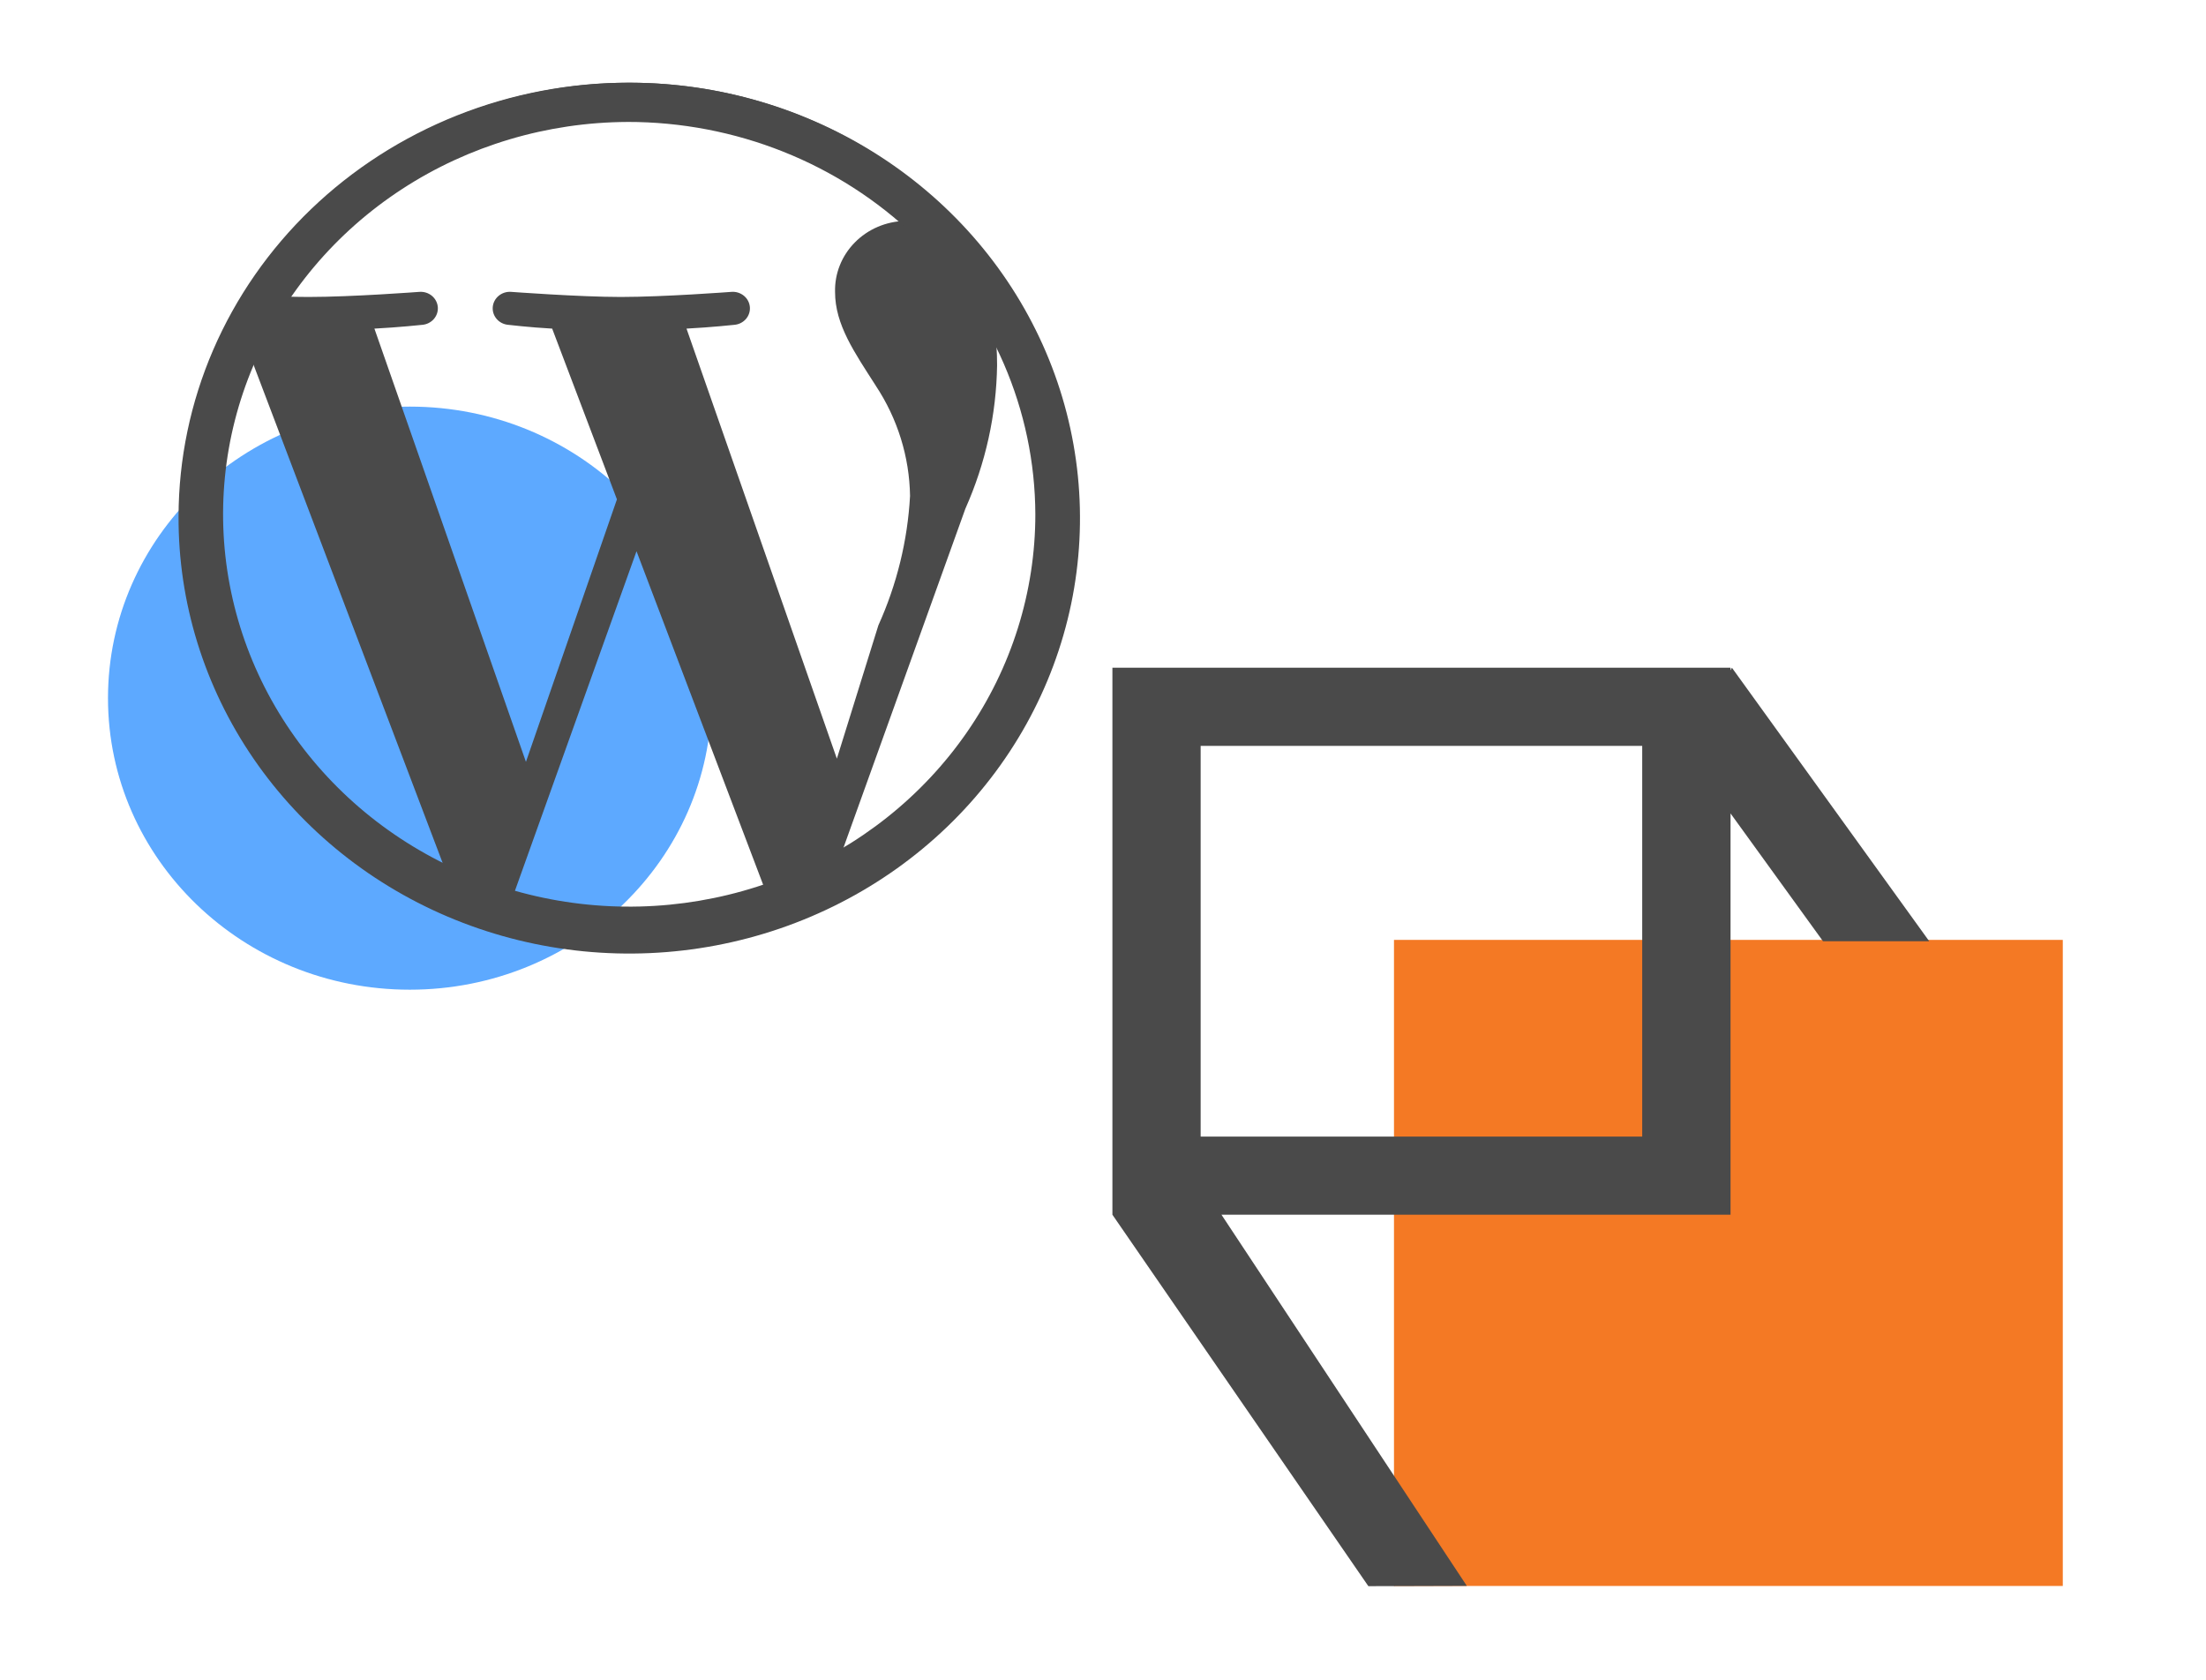<svg width="109" height="83" viewBox="0 0 109 83" fill="none" xmlns="http://www.w3.org/2000/svg">
<g opacity="0.83">
<path d="M20.248 48.904C28.483 48.904 35.159 42.454 35.159 34.498C35.159 26.542 28.483 20.092 20.248 20.092C12.012 20.092 5.336 26.542 5.336 34.498C5.336 42.454 12.012 48.904 20.248 48.904Z" fill="#3C97FF"/>
</g>
<path d="M8.822 25.504C8.802 29.763 10.091 33.933 12.525 37.484C14.96 41.036 18.431 43.809 22.499 45.452C26.567 47.096 31.048 47.536 35.374 46.717C39.701 45.898 43.679 43.857 46.804 40.852C49.929 37.847 52.06 34.013 52.928 29.837C53.795 25.66 53.36 21.329 51.678 17.392C49.995 13.454 47.14 10.088 43.475 7.72C39.811 5.351 35.501 4.087 31.092 4.087V4.087C28.174 4.081 25.284 4.629 22.585 5.702C19.887 6.775 17.434 8.35 15.366 10.339C13.298 12.327 11.656 14.69 10.533 17.291C9.41 19.893 8.829 22.683 8.822 25.502V25.504ZM10.535 25.504C10.535 22.733 11.141 19.993 12.315 17.464L22.119 43.292C18.651 41.681 15.724 39.156 13.675 36.01C11.626 32.863 10.537 29.221 10.535 25.504ZM31.09 45.269C29.124 45.27 27.169 44.999 25.282 44.467L31.451 27.238L37.769 43.879C37.81 43.973 37.858 44.063 37.914 44.148C35.722 44.892 33.415 45.272 31.092 45.27L31.09 45.269ZM47.701 25.133C48.698 22.895 49.23 20.489 49.267 18.053C49.269 17.373 49.221 16.693 49.125 16.019C51.691 20.541 52.323 25.854 50.884 30.82C49.444 35.786 46.049 40.01 41.425 42.587L47.701 25.133ZM43.269 19.054C44.349 20.684 44.936 22.572 44.966 24.506C44.845 26.711 44.315 28.877 43.401 30.9L41.35 37.488L33.921 16.238C35.161 16.173 36.273 16.052 36.273 16.052C36.497 16.036 36.704 15.934 36.851 15.77C36.997 15.605 37.069 15.391 37.052 15.175C37.035 14.959 36.93 14.758 36.76 14.617C36.589 14.476 36.368 14.405 36.144 14.422C36.144 14.422 32.814 14.674 30.669 14.674C28.652 14.674 25.256 14.422 25.256 14.422C25.033 14.405 24.811 14.475 24.641 14.616C24.47 14.757 24.364 14.957 24.347 15.174C24.329 15.39 24.402 15.604 24.547 15.769C24.693 15.934 24.901 16.036 25.125 16.052C25.125 16.052 26.176 16.177 27.283 16.238L30.483 24.675L25.987 37.646L18.5 16.238C19.74 16.173 20.855 16.052 20.855 16.052C20.965 16.044 21.073 16.015 21.172 15.966C21.271 15.917 21.36 15.85 21.432 15.769C21.504 15.687 21.559 15.593 21.593 15.491C21.628 15.388 21.641 15.281 21.633 15.174C21.624 15.067 21.593 14.962 21.543 14.867C21.493 14.771 21.423 14.686 21.339 14.616C21.254 14.546 21.157 14.493 21.051 14.46C20.945 14.427 20.834 14.414 20.723 14.422C20.723 14.422 17.398 14.674 15.248 14.674C14.864 14.674 14.41 14.665 13.927 14.651C15.568 12.256 17.726 10.233 20.253 8.72C22.781 7.208 25.617 6.241 28.567 5.888C31.517 5.535 34.512 5.803 37.345 6.674C40.178 7.545 42.782 8.998 44.978 10.934C44.891 10.927 44.802 10.917 44.714 10.917C43.775 10.941 42.884 11.323 42.237 11.981C41.589 12.638 41.238 13.517 41.261 14.424C41.257 16.046 42.231 17.428 43.271 19.055L43.269 19.054Z" fill="#4A4A4A"/>
<path d="M30.998 46.74C26.636 46.721 22.378 45.453 18.761 43.098C15.144 40.743 12.331 37.406 10.675 33.507C9.02 29.609 8.597 25.324 9.461 21.193C10.324 17.062 12.434 13.272 15.525 10.299C18.617 7.326 22.55 5.305 26.83 4.49C31.109 3.675 35.542 4.103 39.57 5.72C43.598 7.337 47.039 10.071 49.461 13.576C51.882 17.081 53.173 21.201 53.173 25.414C53.153 31.081 50.807 36.509 46.65 40.507C42.493 44.505 36.864 46.746 30.998 46.74ZM30.998 6.026C27.033 6.044 23.162 7.196 19.874 9.337C16.586 11.478 14.029 14.512 12.524 18.056C11.019 21.6 10.635 25.495 11.42 29.25C12.204 33.005 14.123 36.451 16.933 39.153C19.743 41.856 23.319 43.693 27.209 44.434C31.099 45.175 35.129 44.786 38.791 43.316C42.452 41.846 45.581 39.361 47.782 36.175C49.983 32.989 51.157 29.244 51.157 25.413C51.139 20.261 49.007 15.326 45.228 11.692C41.448 8.057 36.331 6.019 30.998 6.025V6.026Z" fill="#4A4A4A"/>
<path d="M101.924 46.443H68.878V78.368H101.924V46.443Z" fill="#F47924"/>
<path d="M95.325 46.51L85.576 32.995L85.507 33.123V32.995H54.965V60.023L67.612 78.378L72.476 78.363L60.354 60.023H85.507V40.193L90.076 46.51H95.325ZM81.143 56.162H59.325V36.856H81.143V56.162Z" fill="#4A4A4A"/>
</svg>

